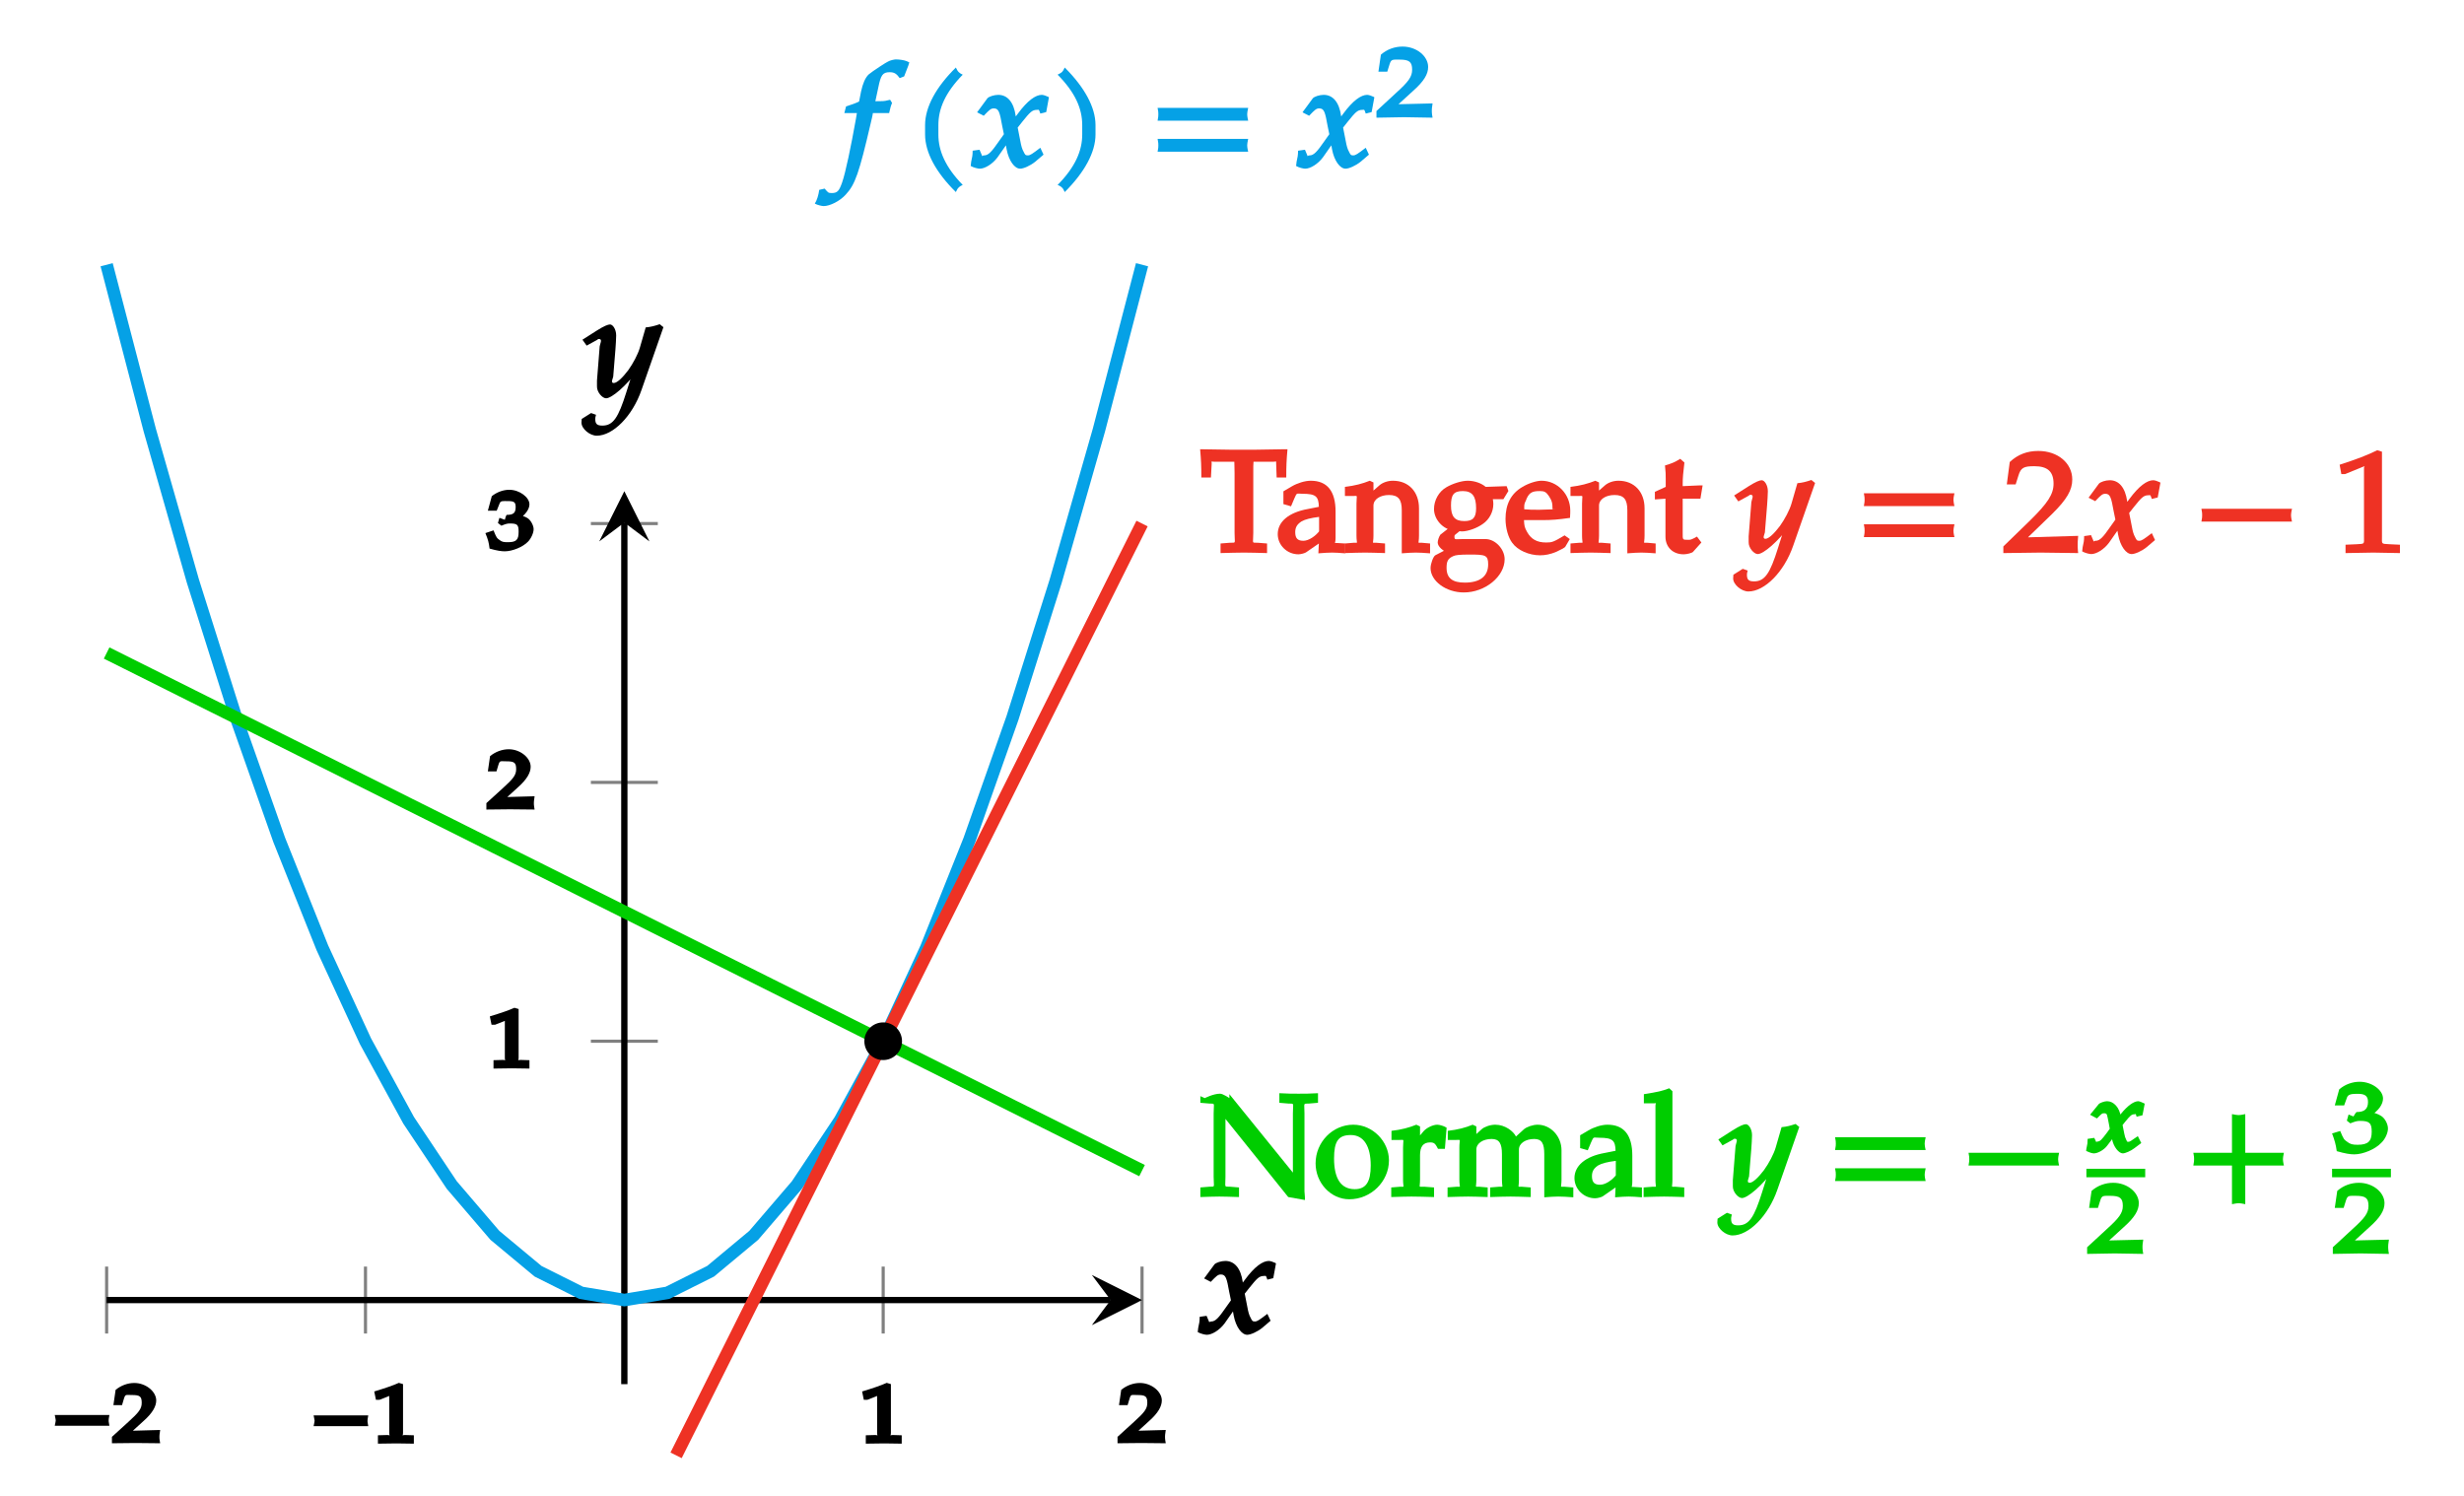 <?xml version="1.0" encoding="UTF-8"?>
<svg xmlns="http://www.w3.org/2000/svg" xmlns:xlink="http://www.w3.org/1999/xlink" width="156.43pt" height="94.98pt" viewBox="0 0 156.43 94.98" version="1.1">
<defs>
<g>
<symbol overflow="visible" id="glyph0-0">
<path style="stroke:none;" d=""/>
</symbol>
<symbol overflow="visible" id="glyph0-1">
<path style="stroke:none;" d="M 3.594 -1.281 C 3.578 -1.328 3.578 -1.391 3.578 -1.438 C 3.578 -1.484 3.578 -1.531 3.625 -1.781 L 0.156 -1.781 C 0.203 -1.531 0.219 -1.484 0.219 -1.438 C 0.219 -1.391 0.203 -1.328 0.156 -1.094 L 3.625 -1.094 Z M 3.594 -1.281 "/>
</symbol>
<symbol overflow="visible" id="glyph0-2">
<path style="stroke:none;" d="M 3.031 -0.172 C 3.016 -0.281 3.016 -0.328 3.016 -0.406 C 3.016 -0.469 3.016 -0.516 3.062 -0.828 L 0.812 -0.766 L 0.953 -0.438 L 2.016 -1.406 C 2.578 -1.906 2.812 -2.328 2.812 -2.703 C 2.812 -3.266 2.156 -3.812 1.422 -3.812 C 1 -3.812 0.578 -3.656 0.234 -3.375 L 0.094 -2.406 L 0.641 -2.406 L 0.766 -2.828 C 0.859 -3.109 0.875 -3.047 1.266 -3.047 C 1.766 -3.047 1.891 -2.969 1.891 -2.547 C 1.891 -2.172 1.703 -1.938 1.047 -1.344 L 0 -0.391 L 0 0.016 L 1.5 0 L 3.062 0.016 Z M 3.031 -0.172 "/>
</symbol>
<symbol overflow="visible" id="glyph0-3">
<path style="stroke:none;" d="M 2.734 -0.172 L 2.734 -0.516 L 2.234 -0.531 C 1.906 -0.547 2.047 -0.406 2.047 -0.672 L 2.047 -3.766 L 1.781 -3.844 C 1.391 -3.672 0.984 -3.531 0.219 -3.297 L 0.328 -2.766 L 0.547 -2.766 L 1.297 -3.062 L 1.328 -3.062 C 1.359 -3.062 1.172 -3.203 1.172 -3.078 L 1.172 -0.672 C 1.172 -0.406 1.297 -0.547 0.984 -0.531 L 0.453 -0.516 L 0.453 0.016 L 1.625 0 L 2.734 0.016 Z M 2.734 -0.172 "/>
</symbol>
<symbol overflow="visible" id="glyph0-4">
<path style="stroke:none;" d="M 3 -1.312 C 3 -1.547 2.812 -1.891 2.609 -2.016 C 2.469 -2.109 2.188 -2.203 1.891 -2.25 L 2.031 -1.922 C 2.5 -2.234 2.734 -2.594 2.734 -2.891 C 2.734 -3.328 2.109 -3.812 1.453 -3.812 C 1.062 -3.812 0.656 -3.656 0.344 -3.406 L 0.094 -2.484 L 0.656 -2.484 L 0.844 -2.953 C 0.906 -3.125 1.062 -3.094 1.375 -3.094 C 1.75 -3.094 1.859 -3.031 1.859 -2.719 C 1.859 -2.344 1.719 -2.219 1.297 -2.219 C 1.25 -2.219 1.172 -1.906 1.172 -1.906 L 0.828 -2.031 L 0.734 -1.703 L 0.953 -1.531 C 1.219 -1.641 1.328 -1.672 1.484 -1.672 C 1.969 -1.672 2.047 -1.594 2.047 -1.141 C 2.047 -0.625 1.891 -0.484 1.359 -0.484 C 1.094 -0.484 0.984 -0.5 0.812 -0.641 C 0.672 -0.75 0.656 -0.734 0.453 -1.234 L -0.062 -1.062 C 0.109 -0.641 0.156 -0.469 0.203 -0.078 C 0.703 0.062 0.953 0.094 1.172 0.094 C 1.641 0.094 2.312 -0.172 2.641 -0.516 C 2.844 -0.719 3 -1.078 3 -1.312 Z M 3 -1.312 "/>
</symbol>
<symbol overflow="visible" id="glyph1-0">
<path style="stroke:none;" d=""/>
</symbol>
<symbol overflow="visible" id="glyph1-1">
<path style="stroke:none;" d="M 4.125 -6.734 C 3.969 -6.797 3.672 -6.844 3.438 -6.844 C 3.344 -6.844 3.062 -6.781 2.938 -6.703 C 2.875 -6.688 1.953 -6.094 1.719 -5.891 C 1.5 -5.688 1.344 -5.312 1.234 -4.812 L 1.109 -4.172 C 0.859 -4.047 0.656 -3.984 0.281 -3.859 L 0.172 -3.438 L 0.969 -3.438 L 0.906 -3.062 C 0.594 -1.312 0.25 0.344 0.031 0.969 C -0.156 1.5 -0.266 1.641 -0.625 1.641 C -0.859 1.641 -0.859 1.609 -1.078 1.359 L -1.422 1.438 C -1.469 1.766 -1.562 2.094 -1.703 2.312 C -1.531 2.406 -1.25 2.469 -1.141 2.469 C -0.75 2.469 -0.109 2.156 0.266 1.734 C 0.859 1.094 1.109 0.375 1.844 -2.781 C 1.891 -3 1.969 -3.281 1.984 -3.438 L 3.016 -3.438 C 3.078 -3.734 3.141 -3.953 3.203 -4.078 L 3.078 -4.281 L 2.938 -4.25 C 2.703 -4.188 2.594 -4.188 2.125 -4.188 L 2.141 -4.188 L 2.328 -5.062 C 2.484 -5.828 2.594 -6.031 3.047 -6.031 C 3.344 -6.031 3.484 -5.938 3.688 -5.656 L 3.969 -5.766 L 4.234 -6.453 L 4.297 -6.656 Z M 4.125 -6.734 "/>
</symbol>
<symbol overflow="visible" id="glyph1-2">
<path style="stroke:none;" d="M 3.188 -5.938 C 3.141 -5.969 3.094 -6 3.047 -6.047 C 3 -6.094 2.969 -6.141 2.875 -6.328 C 1.609 -5.078 0.922 -3.812 0.922 -2.672 L 0.922 -2.078 C 0.922 -0.938 1.609 0.328 2.875 1.578 C 2.969 1.375 3 1.344 3.047 1.297 C 3.094 1.25 3.141 1.203 3.312 1.125 C 2.203 -0.016 1.766 -1.047 1.766 -2.078 L 1.766 -2.672 C 1.766 -3.719 2.203 -4.734 3.312 -5.875 Z M 3.188 -5.938 "/>
</symbol>
<symbol overflow="visible" id="glyph1-3">
<path style="stroke:none;" d="M 4.938 -4.469 C 4.812 -4.531 4.625 -4.594 4.531 -4.594 C 4.141 -4.594 3.625 -4.234 3.016 -3.406 L 2.656 -2.922 L 2.938 -2.812 L 2.875 -3.25 C 2.75 -4.141 2.344 -4.594 1.766 -4.594 C 1.5 -4.594 1.172 -4.484 1.078 -4.375 L 0.422 -3.484 L 0.844 -3.266 C 1.203 -3.641 1.297 -3.734 1.484 -3.734 C 1.797 -3.734 1.859 -3.5 2.016 -2.625 L 2.125 -2.094 L 1.781 -1.609 C 1.359 -1 1.141 -0.75 0.875 -0.75 C 0.719 -0.75 0.766 -0.656 0.75 -0.703 L 0.578 -1.109 L 0.141 -1.047 C 0.141 -0.75 0.109 -0.625 0.047 -0.344 C 0.031 -0.234 0.031 -0.203 0.016 -0.078 C 0.203 0.031 0.484 0.094 0.594 0.094 C 0.922 0.094 1.406 -0.203 1.719 -0.625 L 2.453 -1.672 L 2.188 -1.766 L 2.297 -1.141 C 2.438 -0.391 2.812 0.094 3.156 0.094 C 3.375 0.094 3.797 -0.094 4.109 -0.344 L 4.641 -0.797 L 4.438 -1.234 C 3.922 -0.844 3.797 -0.75 3.641 -0.75 C 3.484 -0.75 3.469 -0.797 3.375 -0.984 C 3.281 -1.141 3.219 -1.375 3.172 -1.641 L 3 -2.516 L 3.297 -2.891 C 3.766 -3.469 3.906 -3.641 4.219 -3.641 C 4.375 -3.641 4.328 -3.703 4.438 -3.406 L 4.812 -3.5 L 4.984 -4.438 Z M 4.938 -4.469 "/>
</symbol>
<symbol overflow="visible" id="glyph1-4">
<path style="stroke:none;" d="M 2.875 -2.078 L 2.875 -2.672 C 2.875 -3.812 2.172 -5.078 0.922 -6.328 C 0.828 -6.141 0.797 -6.094 0.75 -6.047 C 0.703 -6 0.656 -5.969 0.469 -5.875 C 1.594 -4.734 2.031 -3.719 2.031 -2.672 L 2.031 -2.078 C 2.031 -1.047 1.594 -0.016 0.469 1.125 C 0.656 1.203 0.703 1.25 0.75 1.297 C 0.797 1.344 0.828 1.375 0.922 1.578 C 2.172 0.328 2.875 -0.938 2.875 -2.078 Z M 2.875 -2.078 "/>
</symbol>
<symbol overflow="visible" id="glyph1-5">
<path style="stroke:none;" d="M 6.25 -3.094 C 6.234 -3.188 6.219 -3.281 6.219 -3.359 C 6.219 -3.453 6.234 -3.547 6.281 -3.766 L 0.531 -3.766 C 0.578 -3.547 0.578 -3.453 0.578 -3.359 C 0.578 -3.281 0.578 -3.188 0.531 -2.953 L 6.281 -2.953 Z M 6.25 -1.125 C 6.234 -1.203 6.219 -1.297 6.219 -1.391 C 6.219 -1.484 6.234 -1.562 6.281 -1.797 L 0.531 -1.797 C 0.578 -1.562 0.578 -1.484 0.578 -1.391 C 0.578 -1.297 0.578 -1.203 0.531 -0.984 L 6.281 -0.984 Z M 6.25 -1.125 "/>
</symbol>
<symbol overflow="visible" id="glyph1-6">
<path style="stroke:none;" d="M 4.984 -4.469 L 4.812 -4.609 C 4.484 -4.5 4.266 -4.438 3.922 -4.406 L 3.547 -3.109 C 3.422 -2.688 3.125 -2.125 2.812 -1.688 C 2.469 -1.234 2.109 -0.875 1.891 -0.875 C 1.672 -0.875 1.844 -1.172 1.859 -1.281 L 2 -3.016 C 2.016 -3.297 2.047 -3.641 2.047 -3.891 C 2.047 -4.297 1.828 -4.594 1.656 -4.594 C 1.531 -4.594 1.281 -4.5 0.812 -4.203 L -0.094 -3.625 L 0.172 -3.25 L 0.828 -3.609 C 0.875 -3.641 0.891 -3.672 0.953 -3.672 C 1.203 -3.672 1.016 -3.359 1 -3.203 L 0.828 -1.031 L 0.828 -0.672 C 0.812 -0.297 1.172 0.094 1.406 0.094 C 1.766 0.094 2.703 -0.703 3.438 -1.719 L 3.172 -1.812 L 2.688 -0.281 C 2.188 1.312 1.859 1.828 1.172 1.828 C 0.828 1.828 0.719 1.719 0.719 1.406 C 0.719 1.359 0.719 1.297 0.766 1.141 L 0.453 1.031 L -0.141 1.406 C -0.156 1.547 -0.156 1.594 -0.156 1.641 C -0.156 2.031 0.375 2.469 0.812 2.469 C 1.844 2.469 3.078 1.234 3.656 -0.438 L 5.047 -4.422 Z M 4.984 -4.469 "/>
</symbol>
<symbol overflow="visible" id="glyph1-7">
<path style="stroke:none;" d="M 4.812 -0.109 C 4.797 -0.297 4.797 -0.391 4.797 -0.516 C 4.797 -0.625 4.797 -0.719 4.828 -1.062 L 1.641 -0.969 L 3.172 -2.453 C 4.109 -3.375 4.453 -3.969 4.453 -4.641 C 4.453 -5.672 3.547 -6.453 2.297 -6.453 C 1.594 -6.453 1 -6.234 0.484 -5.75 L 0.297 -4.328 L 0.859 -4.328 L 1.031 -4.875 C 1.188 -5.406 1.391 -5.484 2.047 -5.484 C 2.891 -5.484 3.266 -5.141 3.266 -4.375 C 3.266 -3.703 2.891 -3.141 1.797 -2.062 L 0.078 -0.391 L 0.078 0.031 L 2.438 0 L 4.828 0.031 Z M 4.812 -0.109 "/>
</symbol>
<symbol overflow="visible" id="glyph1-8">
<path style="stroke:none;" d="M 6.25 -2.109 C 6.234 -2.203 6.219 -2.281 6.219 -2.375 C 6.219 -2.469 6.234 -2.562 6.281 -2.781 L 0.531 -2.781 C 0.578 -2.562 0.578 -2.469 0.578 -2.375 C 0.578 -2.281 0.578 -2.203 0.531 -1.969 L 6.281 -1.969 Z M 6.25 -2.109 "/>
</symbol>
<symbol overflow="visible" id="glyph1-9">
<path style="stroke:none;" d="M 4.328 -0.109 L 4.328 -0.5 L 3.672 -0.531 C 3.125 -0.562 3.188 -0.531 3.188 -1 L 3.188 -6.406 L 2.891 -6.5 C 2.266 -6.188 1.562 -5.922 0.5 -5.578 L 0.609 -4.984 L 0.844 -4.984 L 2.109 -5.5 L 2.141 -5.5 C 2.188 -5.5 2.047 -5.562 2.047 -5.344 L 2.047 -1 C 2.047 -0.531 2.109 -0.562 1.578 -0.531 L 0.875 -0.5 L 0.875 0.031 L 2.641 0 L 4.328 0.031 Z M 4.328 -0.109 "/>
</symbol>
<symbol overflow="visible" id="glyph1-10">
<path style="stroke:none;" d="M 6.25 -2.109 C 6.234 -2.203 6.219 -2.281 6.219 -2.375 C 6.219 -2.469 6.234 -2.562 6.281 -2.781 L 3.828 -2.781 L 3.828 -5.234 C 3.594 -5.188 3.5 -5.172 3.406 -5.172 C 3.312 -5.172 3.234 -5.188 2.984 -5.234 L 2.984 -2.781 L 0.531 -2.781 C 0.578 -2.562 0.578 -2.469 0.578 -2.375 C 0.578 -2.281 0.578 -2.203 0.531 -1.969 L 2.984 -1.969 L 2.984 0.484 C 3.234 0.438 3.312 0.422 3.406 0.422 C 3.5 0.422 3.594 0.438 3.828 0.484 L 3.828 -1.969 L 6.281 -1.969 Z M 6.25 -2.109 "/>
</symbol>
<symbol overflow="visible" id="glyph2-0">
<path style="stroke:none;" d=""/>
</symbol>
<symbol overflow="visible" id="glyph2-1">
<path style="stroke:none;" d="M 3.578 -0.156 C 3.562 -0.281 3.562 -0.344 3.562 -0.438 C 3.562 -0.516 3.562 -0.562 3.609 -0.875 L 0.969 -0.812 L 1.109 -0.516 L 2.375 -1.672 C 3.062 -2.281 3.328 -2.734 3.328 -3.188 C 3.328 -3.875 2.594 -4.484 1.703 -4.484 C 1.203 -4.484 0.719 -4.312 0.328 -3.969 L 0.172 -2.891 L 0.734 -2.891 L 0.875 -3.344 C 0.984 -3.688 1.047 -3.656 1.516 -3.656 C 2.125 -3.656 2.312 -3.516 2.312 -3.016 C 2.312 -2.562 2.078 -2.25 1.281 -1.531 L 0.047 -0.391 L 0.047 0.031 L 1.797 0 L 3.609 0.031 Z M 3.578 -0.156 "/>
</symbol>
<symbol overflow="visible" id="glyph2-2">
<path style="stroke:none;" d="M 3.641 -3.125 C 3.547 -3.172 3.359 -3.25 3.297 -3.25 C 3.016 -3.25 2.609 -2.969 2.172 -2.422 L 1.906 -2.094 L 2.234 -1.969 L 2.188 -2.25 C 2.109 -2.844 1.734 -3.25 1.312 -3.25 C 1.141 -3.25 0.844 -3.141 0.781 -3.062 L 0.234 -2.391 L 0.672 -2.156 C 0.969 -2.453 0.984 -2.484 1.109 -2.484 C 1.344 -2.484 1.297 -2.422 1.422 -1.844 L 1.484 -1.5 L 1.281 -1.219 C 0.969 -0.812 0.875 -0.688 0.688 -0.688 C 0.578 -0.688 0.688 -0.531 0.672 -0.562 L 0.5 -0.922 L 0.078 -0.859 C 0.078 -0.594 0.062 -0.516 0.016 -0.312 C 0 -0.25 0 -0.234 -0.016 -0.094 C 0.281 0.047 0.406 0.062 0.484 0.062 C 0.719 0.062 1.125 -0.156 1.328 -0.438 L 1.625 -0.828 L 1.625 -0.859 C 1.719 -0.344 2.062 0.062 2.312 0.062 C 2.469 0.062 2.828 -0.094 3.047 -0.266 L 3.484 -0.594 L 3.266 -1.031 C 2.812 -0.719 2.766 -0.672 2.656 -0.672 C 2.562 -0.672 2.594 -0.688 2.531 -0.797 C 2.469 -0.922 2.438 -1.016 2.406 -1.188 L 2.297 -1.734 L 2.469 -1.953 C 2.797 -2.344 2.859 -2.422 3.078 -2.422 C 3.188 -2.422 3.078 -2.562 3.188 -2.266 L 3.562 -2.359 L 3.703 -3.094 Z M 3.641 -3.125 "/>
</symbol>
<symbol overflow="visible" id="glyph2-3">
<path style="stroke:none;" d="M 3.547 -1.516 C 3.547 -1.812 3.344 -2.188 3.094 -2.328 C 2.922 -2.438 2.625 -2.547 2.281 -2.594 L 2.406 -2.297 C 2.969 -2.656 3.234 -3.062 3.234 -3.422 C 3.234 -3.953 2.531 -4.484 1.75 -4.484 C 1.281 -4.484 0.812 -4.312 0.453 -4 L 0.172 -2.984 L 0.766 -2.984 L 0.953 -3.5 C 1.031 -3.703 1.281 -3.719 1.641 -3.719 C 2.094 -3.719 2.281 -3.578 2.281 -3.203 C 2.281 -2.766 2.062 -2.562 1.562 -2.562 C 1.516 -2.562 1.359 -2.281 1.359 -2.281 L 1.047 -2.406 L 0.938 -2.016 L 1.156 -1.844 C 1.469 -1.969 1.594 -2 1.781 -2 C 2.375 -2 2.516 -1.859 2.516 -1.312 C 2.516 -0.703 2.281 -0.484 1.625 -0.484 C 1.297 -0.484 1.156 -0.516 0.938 -0.688 C 0.766 -0.812 0.734 -0.828 0.516 -1.359 L 0 -1.203 C 0.172 -0.734 0.234 -0.516 0.297 -0.078 C 0.844 0.078 1.156 0.125 1.406 0.125 C 1.969 0.125 2.75 -0.203 3.125 -0.609 C 3.375 -0.844 3.547 -1.234 3.547 -1.516 Z M 3.547 -1.516 "/>
</symbol>
<symbol overflow="visible" id="glyph3-0">
<path style="stroke:none;" d=""/>
</symbol>
<symbol overflow="visible" id="glyph3-1">
<path style="stroke:none;" d="M 5.344 -6.562 L 3.406 -6.531 L 1.984 -6.531 L -0.031 -6.562 C 0.031 -5.859 0.047 -5.516 0.047 -4.766 L 0.656 -4.766 L 0.703 -5.641 C 0.703 -5.859 0.641 -5.766 0.891 -5.766 L 2.141 -5.766 C 2.141 -5.625 2.156 -5.422 2.156 -5.047 L 2.156 -1.25 C 2.156 -0.531 2.281 -0.641 1.859 -0.625 L 1.266 -0.578 L 1.266 0.031 C 1.875 0.016 2.312 0 2.75 0 C 3.188 0 3.625 0.016 4.219 0.031 L 4.219 -0.578 L 3.625 -0.625 C 3.219 -0.641 3.344 -0.531 3.344 -1.25 L 3.344 -5.047 C 3.344 -5.438 3.344 -5.641 3.359 -5.766 L 4.594 -5.766 C 4.859 -5.766 4.781 -5.859 4.797 -5.641 L 4.828 -4.766 L 5.438 -4.766 C 5.438 -5.516 5.453 -5.859 5.516 -6.562 Z M 5.344 -6.562 "/>
</symbol>
<symbol overflow="visible" id="glyph3-2">
<path style="stroke:none;" d="M 4.391 -0.141 L 4.391 -0.578 L 3.875 -0.609 C 3.656 -0.625 3.781 -0.516 3.781 -0.953 L 3.781 -2.594 C 3.781 -3.906 3.25 -4.562 2.203 -4.562 C 1.828 -4.562 1.344 -4.406 1 -4.203 L 0.469 -3.891 L 0.469 -3.078 L 0.953 -2.938 L 1.156 -3.422 C 1.344 -3.844 1.281 -3.734 1.688 -3.734 C 2.531 -3.734 2.703 -3.562 2.719 -2.906 L 2.016 -2.766 C 0.797 -2.547 0.109 -1.953 0.109 -1.172 C 0.109 -0.469 0.703 0.109 1.422 0.109 C 1.578 0.109 1.844 0.031 1.906 -0.016 L 2.719 -0.578 L 2.688 0.047 C 3.094 0.016 3.328 0 3.562 0 C 3.781 0 4 0.016 4.391 0.047 Z M 2.781 -1.406 C 2.516 -1.047 2.078 -0.75 1.734 -0.75 C 1.375 -0.75 1.219 -0.906 1.219 -1.297 C 1.219 -1.625 1.359 -1.812 1.625 -1.984 C 1.844 -2.109 2.219 -2.203 2.734 -2.266 L 2.734 -1.344 Z M 2.781 -1.406 "/>
</symbol>
<symbol overflow="visible" id="glyph3-3">
<path style="stroke:none;" d="M 5.297 -0.141 L 5.297 -0.578 L 4.766 -0.625 C 4.453 -0.641 4.594 -0.516 4.594 -1.078 L 4.594 -2.812 C 4.594 -3.859 3.938 -4.562 2.938 -4.562 C 2.594 -4.562 2.281 -4.438 2.094 -4.281 L 1.703 -3.938 L 1.703 -4.453 L 1.469 -4.562 C 1 -4.375 0.531 -4.25 -0.109 -4.172 L -0.109 -3.594 L 0.391 -3.594 C 0.75 -3.594 0.625 -3.688 0.625 -3.109 L 0.625 -1.078 C 0.625 -0.516 0.766 -0.641 0.453 -0.625 L -0.109 -0.578 L -0.109 0.031 C 0.422 0.016 0.797 0 1.172 0 C 1.531 0 1.906 0.016 2.438 0.031 L 2.438 -0.578 L 1.875 -0.625 C 1.562 -0.641 1.703 -0.516 1.703 -1.078 L 1.703 -2.984 C 1.703 -3.391 2.141 -3.656 2.688 -3.656 C 3.281 -3.656 3.5 -3.375 3.5 -2.688 L 3.5 0.047 C 3.906 0.016 4.156 0 4.391 0 C 4.641 0 4.875 0.016 5.297 0.047 Z M 5.297 -0.141 "/>
</symbol>
<symbol overflow="visible" id="glyph3-4">
<path style="stroke:none;" d="M 5.047 -3.922 L 4.938 -4.219 L 3.609 -4.172 C 3.359 -4.391 2.922 -4.562 2.469 -4.562 C 2.078 -4.562 1.5 -4.375 1.125 -4.156 C 0.625 -3.875 0.328 -3.312 0.328 -2.766 C 0.328 -2.094 0.906 -1.469 1.562 -1.406 L 1.438 -1.688 L 0.734 -1.141 C 0.641 -1.016 0.562 -0.766 0.562 -0.641 C 0.562 -0.391 0.891 -0.078 1.312 0.047 L 1.188 -0.234 L 0.406 0.172 C 0.281 0.25 0.109 0.703 0.109 0.984 C 0.109 1.797 1.078 2.531 2.219 2.531 C 3.578 2.531 4.812 1.516 4.812 0.422 C 4.812 -0.219 4.219 -0.859 3.594 -0.859 L 2.156 -0.859 C 1.688 -0.859 1.625 -0.781 1.625 -1.016 C 1.625 -1.141 1.656 -1.109 1.891 -1.312 C 1.953 -1.359 1.969 -1.375 1.938 -1.359 C 1.969 -1.359 2.031 -1.344 2.094 -1.344 C 2.484 -1.344 3.078 -1.562 3.438 -1.828 C 3.844 -2.109 4.094 -2.594 4.094 -3.078 C 4.094 -3.25 4.062 -3.375 4.062 -3.391 L 4.734 -3.391 L 5.047 -3.906 Z M 3 -2.812 C 3 -2.219 2.797 -2 2.25 -2 C 1.656 -2 1.406 -2.281 1.406 -2.984 C 1.406 -3.672 1.578 -3.906 2.156 -3.906 C 2.766 -3.906 3 -3.562 3 -2.812 Z M 3.766 0.75 C 3.766 1.516 3.234 1.906 2.281 1.906 C 1.5 1.906 1.125 1.625 1.125 0.969 C 1.125 0.562 1.203 0.375 1.562 0.219 C 1.703 0.156 1.953 0.125 2.578 0.125 C 3.594 0.125 3.766 0.156 3.766 0.75 Z M 3.766 0.75 "/>
</symbol>
<symbol overflow="visible" id="glyph3-5">
<path style="stroke:none;" d="M 4.172 -2.672 C 4.172 -3.703 3.359 -4.562 2.344 -4.562 C 2.016 -4.562 1.5 -4.391 1.141 -4.172 C 0.406 -3.75 0.062 -3.062 0.062 -2.141 C 0.062 -1.562 0.234 -0.953 0.484 -0.625 C 0.828 -0.141 1.562 0.172 2.25 0.172 C 2.578 0.172 2.906 0.109 3.281 -0.047 C 3.516 -0.156 3.828 -0.312 3.859 -0.375 L 4.141 -0.859 L 3.812 -1.094 C 3.109 -0.672 3.016 -0.641 2.641 -0.641 C 2.047 -0.641 1.688 -0.859 1.438 -1.297 C 1.266 -1.594 1.25 -1.719 1.234 -2.062 L 2.375 -2.062 C 3 -2.062 3.375 -2.094 4.156 -2.203 C 4.172 -2.484 4.172 -2.562 4.172 -2.672 Z M 3.219 -2.75 L 2.219 -2.719 C 1.797 -2.719 1.562 -2.719 1.25 -2.75 C 1.25 -3.016 1.234 -3.078 1.359 -3.312 L 1.406 -3.438 C 1.594 -3.844 1.812 -3.906 2.25 -3.906 C 2.531 -3.906 2.641 -3.844 2.812 -3.594 C 3 -3.297 3.047 -3.172 3.047 -2.75 Z M 3.219 -2.75 "/>
</symbol>
<symbol overflow="visible" id="glyph3-6">
<path style="stroke:none;" d="M 2.859 -4.266 L 1.797 -4.219 L 1.797 -4.375 C 1.797 -4.75 1.828 -5.062 1.906 -5.719 L 1.641 -5.953 C 1.281 -5.734 1.141 -5.672 0.672 -5.531 C 0.719 -5.125 0.719 -4.953 0.719 -4.688 L 0.719 -4.172 L 0.031 -3.859 L 0.031 -3.375 L 0.703 -3.422 L 0.703 -1.016 C 0.703 -0.344 1.172 0.109 1.859 0.109 C 2.078 0.109 2.406 0.016 2.453 -0.047 L 2.984 -0.641 L 2.703 -1.016 C 2.312 -0.797 2.297 -0.812 2.125 -0.812 C 1.781 -0.812 1.797 -0.812 1.797 -1.25 L 1.797 -3.422 L 2.922 -3.422 L 3.062 -4.266 Z M 2.859 -4.266 "/>
</symbol>
<symbol overflow="visible" id="glyph3-7">
<path style="stroke:none;" d="M 7.453 -6.109 L 7.453 -6.562 C 6.938 -6.531 6.578 -6.531 6.219 -6.531 C 5.859 -6.531 5.531 -6.531 5 -6.562 L 5 -5.953 L 5.562 -5.906 C 5.984 -5.891 5.859 -5.969 5.859 -5.281 L 5.859 -1.047 L 6.141 -1.172 L 1.828 -6.5 L 1.828 -6.25 C 1.828 -6.25 1.422 -6.531 1.234 -6.531 C 0.812 -6.531 0.266 -6.25 0.266 -6.25 L -0.016 -6.375 L -0.016 -5.953 L 0.547 -5.906 C 0.953 -5.891 0.828 -5.969 0.828 -5.281 L 0.828 -1.25 C 0.828 -0.547 0.953 -0.641 0.547 -0.625 L -0.016 -0.578 L -0.016 0.031 C 0.5 0.016 0.844 0 1.188 0 C 1.547 0 1.906 0.016 2.438 0.031 L 2.438 -0.578 L 1.875 -0.625 C 1.469 -0.641 1.578 -0.547 1.578 -1.25 L 1.578 -5.406 L 1.297 -5.281 L 5.562 0.031 L 6.625 0.219 C 6.625 -0.078 6.594 -0.234 6.594 -0.328 L 6.594 -5.281 C 6.594 -5.969 6.484 -5.891 6.891 -5.906 L 7.453 -5.953 Z M 7.453 -6.109 "/>
</symbol>
<symbol overflow="visible" id="glyph3-8">
<path style="stroke:none;" d="M 4.766 -2.297 C 4.766 -3.5 3.734 -4.562 2.5 -4.562 C 1.188 -4.562 0.109 -3.453 0.109 -2.109 C 0.109 -0.859 1.078 0.172 2.25 0.172 C 3.625 0.172 4.766 -0.953 4.766 -2.297 Z M 3.609 -1.969 C 3.609 -0.938 3.312 -0.469 2.594 -0.469 C 1.719 -0.469 1.281 -1.141 1.281 -2.422 C 1.281 -3.5 1.547 -3.906 2.344 -3.906 C 3.172 -3.906 3.609 -3.188 3.609 -1.969 Z M 3.609 -1.969 "/>
</symbol>
<symbol overflow="visible" id="glyph3-9">
<path style="stroke:none;" d="M 3.469 -4.406 C 3.375 -4.469 3.094 -4.562 2.938 -4.562 C 2.656 -4.562 2.25 -4.359 2.062 -4.141 L 1.562 -3.547 L 1.844 -3.422 L 1.844 -4.453 L 1.609 -4.562 C 1.141 -4.375 0.688 -4.25 0.031 -4.172 L 0.031 -3.594 L 0.531 -3.594 C 0.891 -3.594 0.766 -3.688 0.766 -3.109 L 0.766 -1.078 C 0.766 -0.516 0.906 -0.641 0.594 -0.625 L 0.016 -0.578 L 0.016 0.031 C 0.562 0.016 0.922 0 1.297 0 C 1.719 0 2.141 0.016 2.734 0.031 L 2.734 -0.578 L 2.109 -0.625 C 1.703 -0.641 1.844 -0.5 1.844 -1.078 L 1.844 -2.625 C 1.844 -3.172 2.047 -3.438 2.484 -3.438 C 2.75 -3.438 2.812 -3.359 2.984 -3.031 L 3.422 -3.031 L 3.531 -4.375 Z M 3.469 -4.406 "/>
</symbol>
<symbol overflow="visible" id="glyph3-10">
<path style="stroke:none;" d="M 7.953 -0.141 L 7.953 -0.578 L 7.375 -0.625 C 7.062 -0.641 7.203 -0.516 7.203 -1.078 L 7.203 -2.938 C 7.203 -3.828 6.516 -4.562 5.688 -4.562 C 5.375 -4.562 5 -4.422 4.828 -4.281 L 4.312 -3.812 C 4.156 -4.141 3.625 -4.562 3 -4.562 C 2.672 -4.562 2.297 -4.422 2.141 -4.281 L 1.797 -3.969 L 1.797 -4.453 L 1.562 -4.562 C 1.109 -4.375 0.641 -4.25 -0.016 -4.172 L -0.016 -3.594 L 0.5 -3.594 C 0.859 -3.594 0.719 -3.688 0.719 -3.109 L 0.719 -1.078 C 0.719 -0.516 0.859 -0.641 0.562 -0.625 L -0.031 -0.578 L -0.031 0.031 C 0.516 0.016 0.906 0 1.281 0 C 1.641 0 1.984 0.016 2.516 0.031 L 2.516 -0.578 L 1.969 -0.625 C 1.672 -0.641 1.797 -0.516 1.797 -1.078 L 1.797 -2.984 C 1.797 -3.391 2.234 -3.656 2.766 -3.656 C 3.25 -3.656 3.422 -3.375 3.422 -2.688 L 3.422 -1.078 C 3.422 -0.516 3.562 -0.641 3.25 -0.625 L 2.672 -0.578 L 2.672 0.031 C 3.219 0.016 3.594 0 3.969 0 C 4.344 0 4.703 0.016 5.25 0.031 L 5.25 -0.578 L 4.672 -0.625 C 4.375 -0.641 4.5 -0.516 4.5 -1.078 L 4.5 -2.984 C 4.5 -3.391 4.938 -3.656 5.469 -3.656 C 5.953 -3.656 6.109 -3.375 6.109 -2.688 L 6.109 0.047 C 6.516 0.016 6.766 0 7 0 C 7.266 0 7.531 0.016 7.953 0.047 Z M 7.953 -0.141 "/>
</symbol>
<symbol overflow="visible" id="glyph3-11">
<path style="stroke:none;" d="M 2.594 -0.141 L 2.594 -0.578 L 2.016 -0.625 C 1.719 -0.641 1.844 -0.516 1.844 -1.078 L 1.844 -6.688 L 1.641 -6.875 C 1.203 -6.703 0.922 -6.641 0.031 -6.5 L 0.031 -5.922 L 0.703 -5.922 C 0.875 -5.922 0.766 -6 0.766 -5.734 L 0.766 -1.078 C 0.766 -0.516 0.906 -0.641 0.594 -0.625 L 0.016 -0.578 L 0.016 0.031 C 0.562 0.016 0.938 0 1.312 0 C 1.688 0 2.047 0.016 2.594 0.031 Z M 2.594 -0.141 "/>
</symbol>
</g>
<clipPath id="clip1">
  <path d="M 31 21 L 84 21 L 84 94.98 L 31 94.98 Z M 31 21 "/>
</clipPath>
</defs>
<g id="surface1">
<path style="fill:none;stroke-width:0.199;stroke-linecap:butt;stroke-linejoin:miter;stroke:rgb(50%,50%,50%);stroke-opacity:1;stroke-miterlimit:10;" d="M -0 1.161 L -0 5.411 M 16.433 1.161 L 16.433 5.411 M 49.3 1.161 L 49.3 5.411 M 65.734 1.161 L 65.734 5.411 " transform="matrix(1,0,0,-1,6.77,85.829)"/>
<path style="fill:none;stroke-width:0.199;stroke-linecap:butt;stroke-linejoin:miter;stroke:rgb(50%,50%,50%);stroke-opacity:1;stroke-miterlimit:10;" d="M 30.742 19.72 L 34.992 19.72 M 30.742 36.153 L 34.992 36.153 M 30.742 52.587 L 34.992 52.587 " transform="matrix(1,0,0,-1,6.77,85.829)"/>
<path style="fill:none;stroke-width:0.399;stroke-linecap:butt;stroke-linejoin:miter;stroke:rgb(0%,0%,0%);stroke-opacity:1;stroke-miterlimit:10;" d="M -0 3.286 L 63.742 3.286 " transform="matrix(1,0,0,-1,6.77,85.829)"/>
<path style=" stroke:none;fill-rule:nonzero;fill:rgb(0%,0%,0%);fill-opacity:1;" d="M 72.504 82.543 L 69.316 80.949 L 70.512 82.543 L 69.316 84.137 "/>
<path style="fill:none;stroke-width:0.399;stroke-linecap:butt;stroke-linejoin:miter;stroke:rgb(0%,0%,0%);stroke-opacity:1;stroke-miterlimit:10;" d="M 32.867 -2.054 L 32.867 52.649 " transform="matrix(1,0,0,-1,6.77,85.829)"/>
<path style=" stroke:none;fill-rule:nonzero;fill:rgb(0%,0%,0%);fill-opacity:1;" d="M 39.637 31.188 L 38.043 34.375 L 39.637 33.18 L 41.23 34.375 "/>
<g style="fill:rgb(0%,0%,0%);fill-opacity:1;">
  <use xlink:href="#glyph0-1" x="3.32" y="91.62"/>
  <use xlink:href="#glyph0-2" x="7.106" y="91.62"/>
</g>
<g style="fill:rgb(0%,0%,0%);fill-opacity:1;">
  <use xlink:href="#glyph0-1" x="19.754" y="91.645"/>
  <use xlink:href="#glyph0-3" x="23.54" y="91.645"/>
</g>
<g style="fill:rgb(0%,0%,0%);fill-opacity:1;">
  <use xlink:href="#glyph0-3" x="54.513" y="91.645"/>
</g>
<g style="fill:rgb(0%,0%,0%);fill-opacity:1;">
  <use xlink:href="#glyph0-2" x="70.947" y="91.62"/>
</g>
<g style="fill:rgb(0%,0%,0%);fill-opacity:1;">
  <use xlink:href="#glyph0-3" x="30.878" y="67.83"/>
</g>
<g style="fill:rgb(0%,0%,0%);fill-opacity:1;">
  <use xlink:href="#glyph0-2" x="30.878" y="51.384"/>
</g>
<g style="fill:rgb(0%,0%,0%);fill-opacity:1;">
  <use xlink:href="#glyph0-4" x="30.878" y="34.909"/>
</g>
<path style="fill:none;stroke-width:0.797;stroke-linecap:butt;stroke-linejoin:miter;stroke:rgb(1.999%,63.1%,90.199%);stroke-opacity:1;stroke-miterlimit:10;" d="M -0 69.02 L 2.738 58.52 L 5.476 48.934 L 8.218 40.263 L 10.957 32.501 L 13.695 25.653 L 16.433 19.72 L 19.171 14.7 L 21.91 10.591 L 24.648 7.395 L 27.39 5.114 L 30.128 3.743 L 32.867 3.286 L 35.605 3.743 L 38.343 5.114 L 41.082 7.395 L 43.824 10.591 L 46.562 14.7 L 49.3 19.72 L 52.039 25.653 L 54.777 32.501 L 57.515 40.263 L 60.253 48.934 L 62.996 58.52 L 65.734 69.02 " transform="matrix(1,0,0,-1,6.77,85.829)"/>
<g style="fill:rgb(1.961%,63.135%,90.195%);fill-opacity:1;">
  <use xlink:href="#glyph1-1" x="53.432" y="10.616"/>
</g>
<g style="fill:rgb(1.961%,63.135%,90.195%);fill-opacity:1;">
  <use xlink:href="#glyph1-2" x="57.808" y="10.616"/>
  <use xlink:href="#glyph1-3" x="61.609" y="10.616"/>
  <use xlink:href="#glyph1-4" x="66.675" y="10.616"/>
</g>
<g style="fill:rgb(1.961%,63.135%,90.195%);fill-opacity:1;">
  <use xlink:href="#glyph1-5" x="72.961" y="10.616"/>
</g>
<g style="fill:rgb(1.961%,63.135%,90.195%);fill-opacity:1;">
  <use xlink:href="#glyph1-3" x="82.268" y="10.616"/>
</g>
<g style="fill:rgb(1.961%,63.135%,90.195%);fill-opacity:1;">
  <use xlink:href="#glyph2-1" x="87.339" y="7.441"/>
</g>
<g clip-path="url(#clip1)" clip-rule="nonzero">
<path style="fill:none;stroke-width:0.797;stroke-linecap:butt;stroke-linejoin:miter;stroke:rgb(93.3%,19.6%,14.099%);stroke-opacity:1;stroke-miterlimit:10;" d="M 36.152 -6.573 L 37.386 -4.109 L 38.617 -1.644 L 39.851 0.821 L 41.082 3.286 L 42.316 5.751 L 43.546 8.216 L 46.015 13.145 L 47.246 15.61 L 48.48 18.075 L 49.71 20.54 L 50.945 23.005 L 52.175 25.474 L 53.41 27.938 L 54.64 30.403 L 55.875 32.868 L 57.105 35.333 L 58.339 37.798 L 59.57 40.263 L 60.804 42.727 L 62.035 45.192 L 63.269 47.657 L 64.5 50.122 L 65.734 52.587 " transform="matrix(1,0,0,-1,6.77,85.829)"/>
</g>
<g style="fill:rgb(93.332%,19.608%,14.119%);fill-opacity:1;">
  <use xlink:href="#glyph3-1" x="76.222" y="35.085"/>
</g>
<g style="fill:rgb(93.332%,19.608%,14.119%);fill-opacity:1;">
  <use xlink:href="#glyph3-2" x="81.01" y="35.085"/>
  <use xlink:href="#glyph3-3" x="85.493" y="35.085"/>
  <use xlink:href="#glyph3-4" x="90.712" y="35.085"/>
</g>
<g style="fill:rgb(93.332%,19.608%,14.119%);fill-opacity:1;">
  <use xlink:href="#glyph3-5" x="95.518" y="35.085"/>
  <use xlink:href="#glyph3-3" x="99.813" y="35.085"/>
  <use xlink:href="#glyph3-6" x="105.031" y="35.085"/>
</g>
<g style="fill:rgb(93.332%,19.608%,14.119%);fill-opacity:1;">
  <use xlink:href="#glyph1-6" x="110.187" y="35.085"/>
</g>
<g style="fill:rgb(93.332%,19.608%,14.119%);fill-opacity:1;">
  <use xlink:href="#glyph1-5" x="117.799" y="35.085"/>
</g>
<g style="fill:rgb(93.332%,19.608%,14.119%);fill-opacity:1;">
  <use xlink:href="#glyph1-7" x="127.107" y="35.085"/>
  <use xlink:href="#glyph1-3" x="132.173" y="35.085"/>
</g>
<g style="fill:rgb(93.332%,19.608%,14.119%);fill-opacity:1;">
  <use xlink:href="#glyph1-8" x="139.229" y="35.085"/>
</g>
<g style="fill:rgb(93.332%,19.608%,14.119%);fill-opacity:1;">
  <use xlink:href="#glyph1-9" x="148.034" y="35.085"/>
</g>
<path style="fill:none;stroke-width:0.797;stroke-linecap:butt;stroke-linejoin:miter;stroke:rgb(0%,80.399%,0%);stroke-opacity:1;stroke-miterlimit:10;" d="M -0 44.368 L 2.738 43.001 L 5.476 41.63 L 8.218 40.263 L 10.957 38.892 L 13.695 37.524 L 19.171 34.782 L 21.91 33.415 L 24.648 32.044 L 27.39 30.677 L 30.128 29.306 L 32.867 27.938 L 38.343 25.196 L 41.082 23.829 L 43.824 22.458 L 46.562 21.091 L 49.3 19.72 L 52.039 18.352 L 57.515 15.61 L 60.253 14.243 L 62.996 12.872 L 65.734 11.505 " transform="matrix(1,0,0,-1,6.77,85.829)"/>
<g style="fill:rgb(0%,80.391%,0%);fill-opacity:1;">
  <use xlink:href="#glyph3-7" x="76.222" y="75.972"/>
</g>
<g style="fill:rgb(0%,80.391%,0%);fill-opacity:1;">
  <use xlink:href="#glyph3-8" x="83.413" y="75.972"/>
  <use xlink:href="#glyph3-9" x="88.309" y="75.972"/>
</g>
<g style="fill:rgb(0%,80.391%,0%);fill-opacity:1;">
  <use xlink:href="#glyph3-10" x="91.931" y="75.972"/>
  <use xlink:href="#glyph3-2" x="99.848" y="75.972"/>
  <use xlink:href="#glyph3-11" x="104.332" y="75.972"/>
</g>
<g style="fill:rgb(0%,80.391%,0%);fill-opacity:1;">
  <use xlink:href="#glyph1-6" x="109.183" y="75.972"/>
</g>
<g style="fill:rgb(0%,80.391%,0%);fill-opacity:1;">
  <use xlink:href="#glyph1-5" x="115.971" y="75.972"/>
</g>
<g style="fill:rgb(0%,80.391%,0%);fill-opacity:1;">
  <use xlink:href="#glyph1-8" x="124.444" y="75.972"/>
</g>
<g style="fill:rgb(0%,80.391%,0%);fill-opacity:1;">
  <use xlink:href="#glyph2-2" x="132.457" y="73.168"/>
</g>
<path style="fill:none;stroke-width:0.538;stroke-linecap:butt;stroke-linejoin:miter;stroke:rgb(0%,80.391%,0%);stroke-opacity:1;stroke-miterlimit:10;" d="M -2.225 -5.233 L 1.509 -5.233 " transform="matrix(1,0,0,-1,134.682,69.244)"/>
<g style="fill:rgb(0%,80.391%,0%);fill-opacity:1;">
  <use xlink:href="#glyph2-1" x="132.457" y="79.582"/>
</g>
<g style="fill:rgb(0%,80.391%,0%);fill-opacity:1;">
  <use xlink:href="#glyph1-10" x="138.716" y="75.972"/>
</g>
<g style="fill:rgb(0%,80.391%,0%);fill-opacity:1;">
  <use xlink:href="#glyph2-3" x="148.055" y="73.168"/>
</g>
<path style="fill:none;stroke-width:0.538;stroke-linecap:butt;stroke-linejoin:miter;stroke:rgb(0%,80.391%,0%);stroke-opacity:1;stroke-miterlimit:10;" d="M 13.373 -5.233 L 17.107 -5.233 " transform="matrix(1,0,0,-1,134.682,69.244)"/>
<g style="fill:rgb(0%,80.391%,0%);fill-opacity:1;">
  <use xlink:href="#glyph2-1" x="148.055" y="79.582"/>
</g>
<path style=" stroke:none;fill-rule:nonzero;fill:rgb(0%,0%,0%);fill-opacity:1;" d="M 57.266 66.109 C 57.266 65.449 56.73 64.914 56.07 64.914 C 55.41 64.914 54.875 65.449 54.875 66.109 C 54.875 66.77 55.41 67.305 56.07 67.305 C 56.73 67.305 57.266 66.77 57.266 66.109 Z M 57.266 66.109 "/>
<g style="fill:rgb(0%,0%,0%);fill-opacity:1;">
  <use xlink:href="#glyph1-3" x="76.023" y="84.654"/>
</g>
<g style="fill:rgb(0%,0%,0%);fill-opacity:1;">
  <use xlink:href="#glyph1-6" x="37.072" y="25.194"/>
</g>
</g>
</svg>
